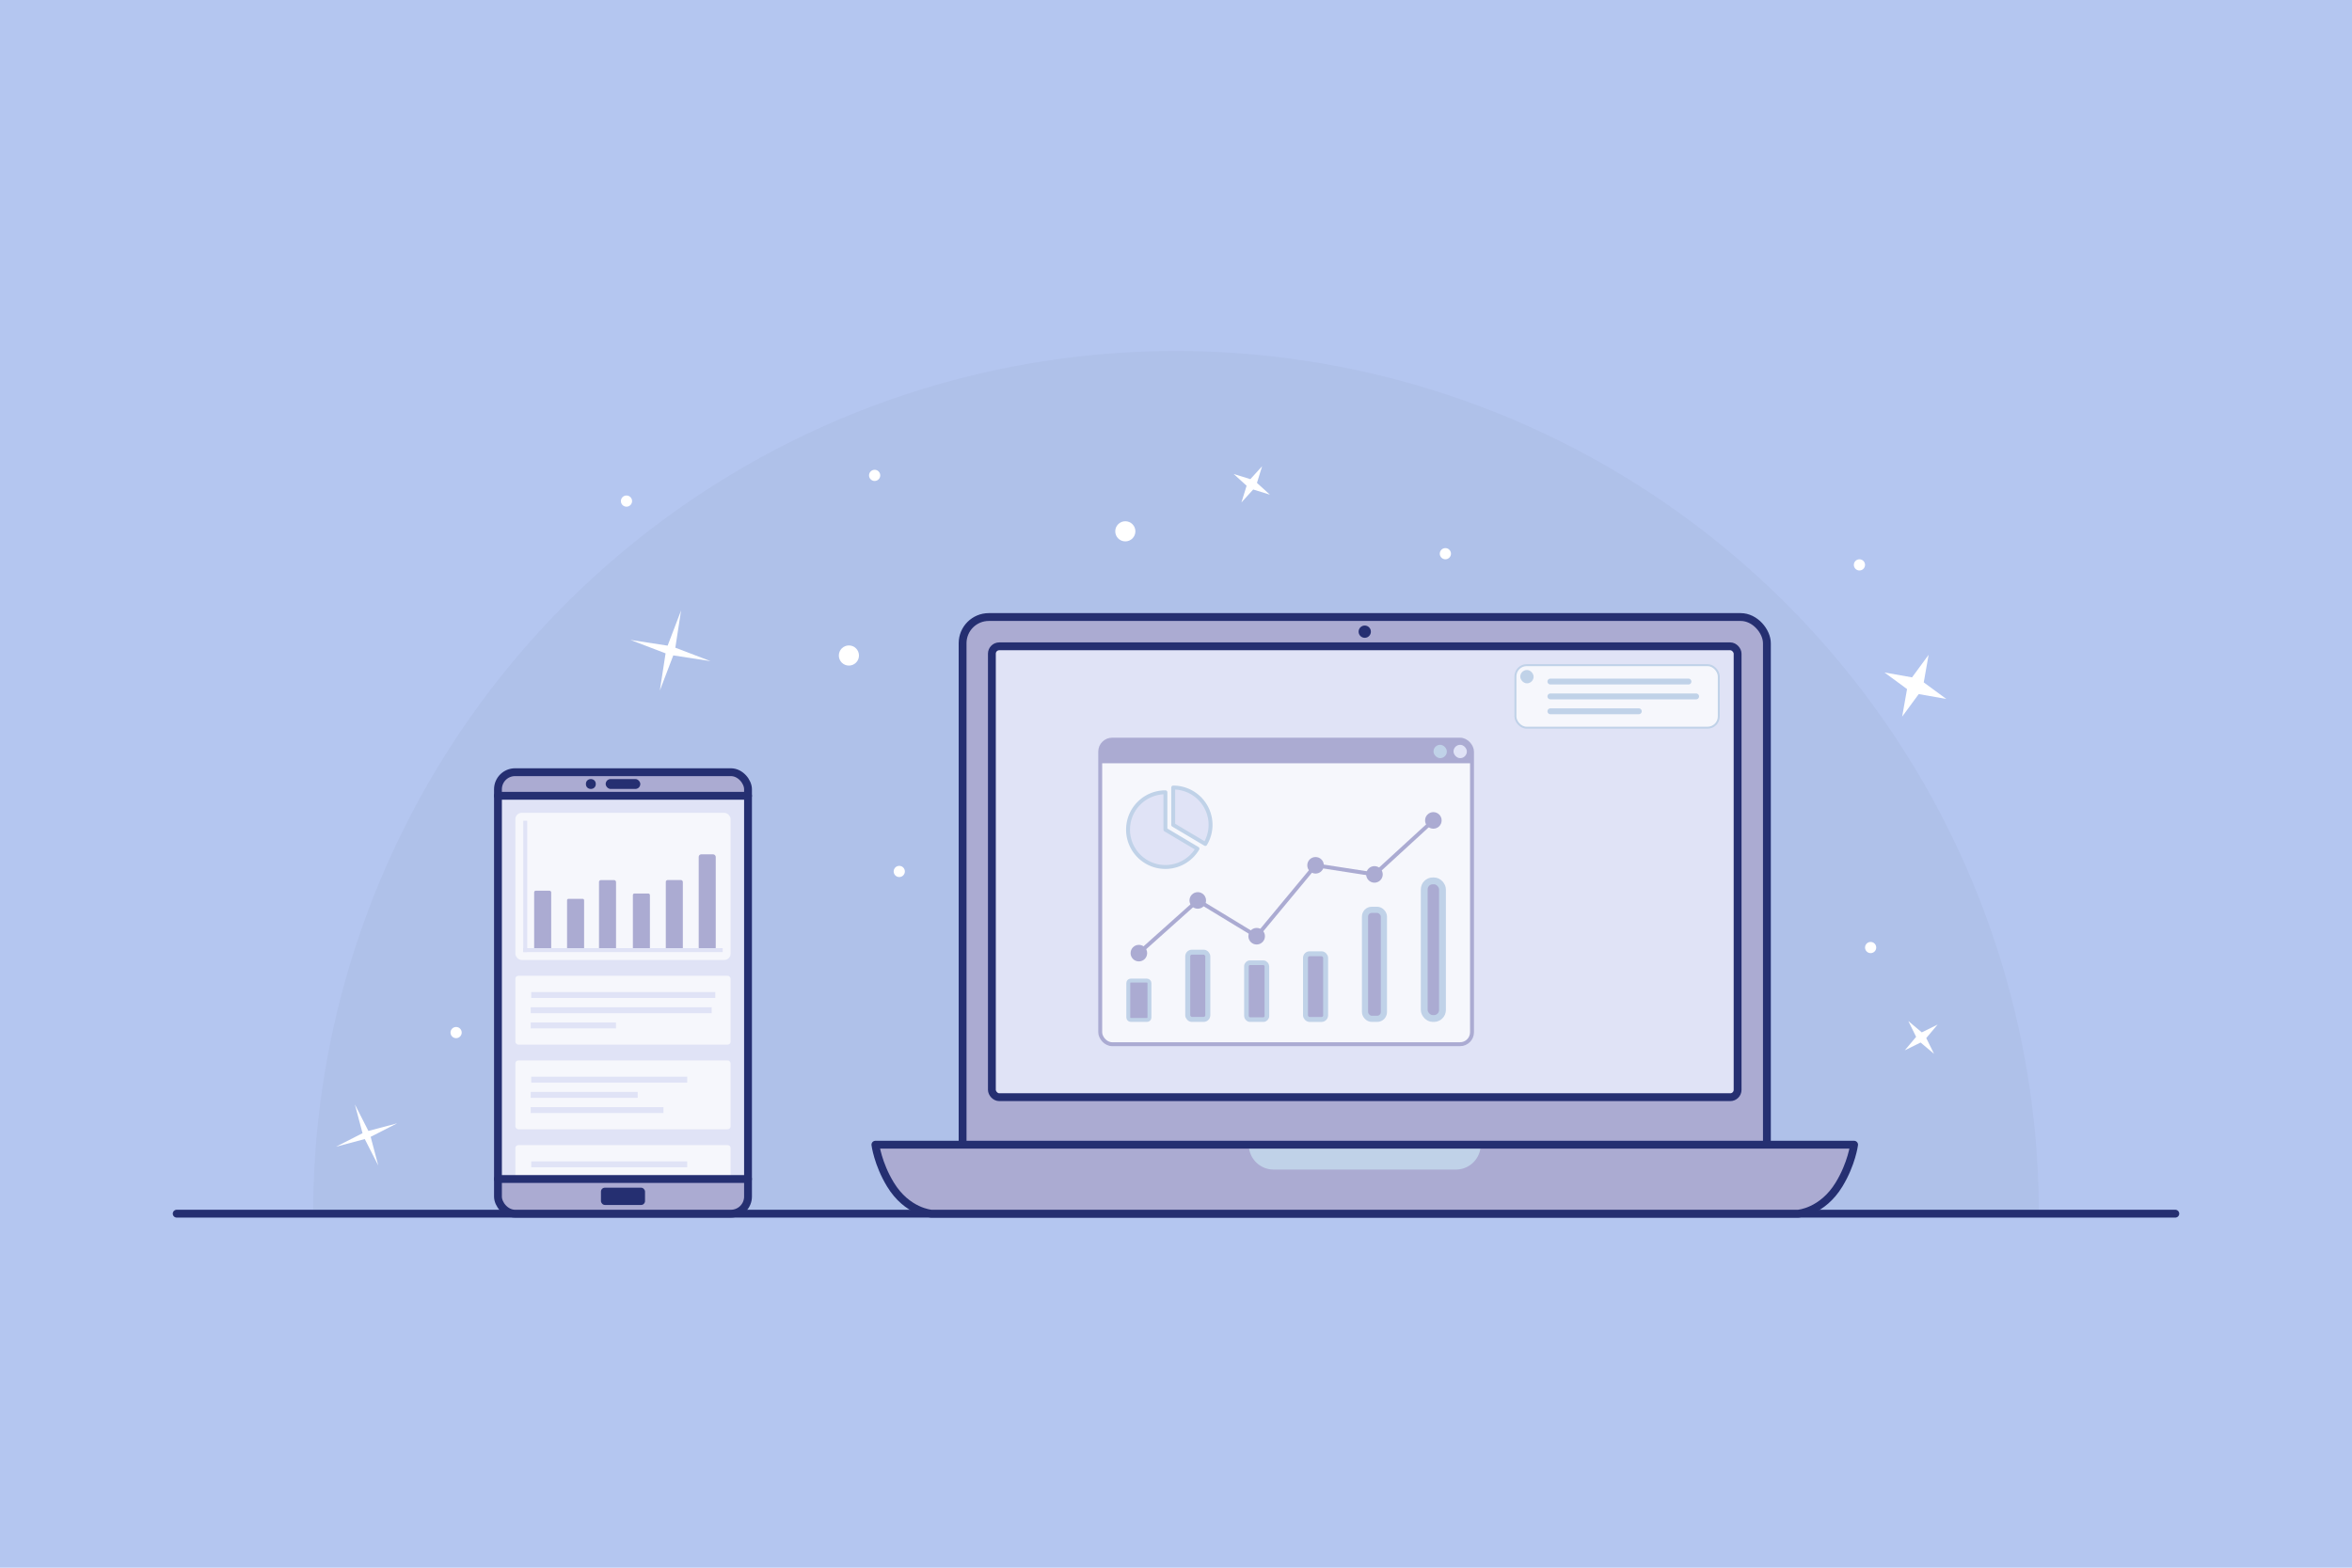 <svg xmlns="http://www.w3.org/2000/svg" width="1200" height="800"><path style="isolation:auto;mix-blend-mode:normal;solid-color:#000;solid-opacity:1" color="#000" overflow="visible" fill="#b4c6f0" fill-rule="evenodd" d="M0 0h1200v800.469H0z"/><path style="isolation:auto;mix-blend-mode:normal;solid-color:#000;solid-opacity:1" d="M600 179.129a440.212 440.212 0 00-440.213 440.21h880.426A440.212 440.212 0 00600 179.13z" color="#000" overflow="visible" fill-opacity=".028" fill-rule="evenodd"/><g transform="translate(0 100)" color="#000" fill="#fff" fill-rule="evenodd"><circle style="isolation:auto;mix-blend-mode:normal;solid-color:#000;solid-opacity:1" cx="433.116" cy="234.511" r="5.139" overflow="visible"/><circle style="isolation:auto;mix-blend-mode:normal;solid-color:#000;solid-opacity:1" cx="574.144" cy="171.134" r="5.139" overflow="visible"/><circle style="isolation:auto;mix-blend-mode:normal;solid-color:#000;solid-opacity:1" cx="954.405" cy="383.532" r="2.855" overflow="visible"/><circle style="isolation:auto;mix-blend-mode:normal;solid-color:#000;solid-opacity:1" cx="737.439" cy="182.554" r="2.855" overflow="visible"/><circle style="isolation:auto;mix-blend-mode:normal;solid-color:#000;solid-opacity:1" cx="446.248" cy="142.586" r="2.855" overflow="visible"/><circle style="isolation:auto;mix-blend-mode:normal;solid-color:#000;solid-opacity:1" cx="232.708" cy="426.926" r="2.855" overflow="visible"/><circle style="isolation:auto;mix-blend-mode:normal;solid-color:#000;solid-opacity:1" cx="948.695" cy="188.263" r="2.855" overflow="visible"/><circle style="isolation:auto;mix-blend-mode:normal;solid-color:#000;solid-opacity:1" cx="458.809" cy="344.707" r="2.855" overflow="visible"/><circle style="isolation:auto;mix-blend-mode:normal;solid-color:#000;solid-opacity:1" cx="319.637" cy="155.708" r="2.855" overflow="visible"/><path style="isolation:auto;mix-blend-mode:normal;solid-color:#000;solid-opacity:1" d="M347.488 211.523l-2.932 18.996 17.954 6.864-18.996-2.933-6.864 17.955 2.933-18.997-17.955-6.863 18.997 2.932zM983.991 234.16l-2.484 14.06 11.503 8.455-14.06-2.484-8.455 11.504 2.485-14.06-11.504-8.456 14.06 2.485zM643.94 137.909l-2.638 8.524 6.605 5.999-8.524-2.638-5.999 6.605 2.639-8.524-6.606-6 8.524 2.64zM202.647 473.23l-13.535 6.9 3.897 14.682-6.899-13.534-14.683 3.896 13.535-6.898-3.897-14.683 6.899 13.534zM988.575 422.848l-5.789 6.882 3.98 8.064-6.882-5.788-8.064 3.98 5.788-6.882-3.98-8.065 6.882 5.789z" overflow="visible"/></g><g transform="translate(0 -252.362)" color="#000"><path style="isolation:auto;mix-blend-mode:normal;solid-color:#000;solid-opacity:1" d="M90.15 871.703h1019.7" overflow="visible" fill="#f6f7fc" fill-rule="evenodd" stroke="#252f71" stroke-width="4" stroke-linecap="round" stroke-linejoin="round"/><rect style="isolation:auto;mix-blend-mode:normal;solid-color:#000;solid-opacity:1" width="127.579" height="225.282" x="254.062" y="646.42" ry="8.713" overflow="visible" fill="#ababd2" fill-rule="evenodd"/><rect style="isolation:auto;mix-blend-mode:normal;solid-color:#000;solid-opacity:1" width="410.359" height="287.517" x="491.12" y="567.238" ry="13.364" overflow="visible" fill="#ababd2" fill-rule="evenodd" stroke="#252f71" stroke-width="4"/><path style="isolation:auto;mix-blend-mode:normal;solid-color:#000;solid-opacity:1" d="M446.631 836.511s1.231 9.694 7.637 20.252c8.546 14.087 20.916 14.94 20.916 14.94h442.23s12.37-.853 20.916-14.94c6.406-10.558 7.637-20.252 7.637-20.252H446.63z" overflow="visible" fill="#ababd2" fill-rule="evenodd"/><path style="isolation:auto;mix-blend-mode:normal;solid-color:#000;solid-opacity:1" d="M637.139 836.511a12.65 12.65 0 0012.678 12.678h92.964a12.65 12.65 0 0012.678-12.678H637.14z" overflow="visible" fill="#c0d2e8" fill-rule="evenodd"/><path style="isolation:auto;mix-blend-mode:normal;solid-color:#000;solid-opacity:1" d="M446.631 836.511s1.231 9.694 7.637 20.252c8.546 14.087 20.916 14.94 20.916 14.94h442.23s12.37-.853 20.916-14.94c6.406-10.558 7.637-20.252 7.637-20.252H446.63z" overflow="visible" fill="none" stroke="#252f71" stroke-width="4" stroke-linecap="round" stroke-linejoin="round"/><rect style="isolation:auto;mix-blend-mode:normal;solid-color:#000;solid-opacity:1" width="380.47" height="230.084" x="506.064" y="582.182" ry="3.756" overflow="visible" fill="#e0e3f6" fill-rule="evenodd" stroke="#252f71" stroke-width="4"/><rect style="isolation:auto;mix-blend-mode:normal;solid-color:#000;solid-opacity:1" width="189.689" height="155.413" x="561.336" y="629.813" ry="6.104" overflow="visible" fill="#f6f7fc" fill-rule="evenodd"/><path style="isolation:auto;mix-blend-mode:normal;solid-color:#000;solid-opacity:1" d="M567.44 629.814a6.09 6.09 0 00-6.104 6.104v5.959h189.69v-5.96a6.092 6.092 0 00-6.106-6.103H567.44z" overflow="visible" fill="#ababd2" fill-rule="evenodd"/><rect style="isolation:auto;mix-blend-mode:normal;solid-color:#000;solid-opacity:1" width="6.808" height="6.808" x="741.59" y="632.441" ry="3.404" overflow="visible" fill="#e0e3f6" fill-rule="evenodd"/><rect style="isolation:auto;mix-blend-mode:normal;solid-color:#000;solid-opacity:1" width="6.808" height="6.808" x="731.378" y="632.441" ry="3.404" overflow="visible" fill="#c0d2e8" fill-rule="evenodd"/><rect style="isolation:auto;mix-blend-mode:normal;solid-color:#000;solid-opacity:1" width="189.689" height="155.413" x="561.336" y="629.813" ry="6.104" overflow="visible" fill="none" stroke="#ababd2" stroke-width="2"/><path style="isolation:auto;mix-blend-mode:normal;solid-color:#000;solid-opacity:1" d="M581.056 738.75l30.05-26.892 30.05 18.26 30.05-36.189 30.049 4.648 30.05-27.556" overflow="visible" fill="none" stroke="#ababd2" stroke-width="2" stroke-linecap="round" stroke-linejoin="round"/><circle style="isolation:auto;mix-blend-mode:normal;solid-color:#000;solid-opacity:1" cx="611.106" cy="711.858" r="4.226" overflow="visible" fill="#ababd2" fill-rule="evenodd"/><circle style="isolation:auto;mix-blend-mode:normal;solid-color:#000;solid-opacity:1" cx="641.155" cy="730.118" r="4.226" overflow="visible" fill="#ababd2" fill-rule="evenodd"/><circle style="isolation:auto;mix-blend-mode:normal;solid-color:#000;solid-opacity:1" cx="671.205" cy="693.929" r="4.226" overflow="visible" fill="#ababd2" fill-rule="evenodd"/><circle style="isolation:auto;mix-blend-mode:normal;solid-color:#000;solid-opacity:1" cx="581.056" cy="738.75" r="4.226" overflow="visible" fill="#ababd2" fill-rule="evenodd"/><circle style="isolation:auto;mix-blend-mode:normal;solid-color:#000;solid-opacity:1" cx="701.255" cy="698.577" r="4.226" overflow="visible" fill="#ababd2" fill-rule="evenodd"/><circle style="isolation:auto;mix-blend-mode:normal;solid-color:#000;solid-opacity:1" cx="731.304" cy="671.021" r="4.226" overflow="visible" fill="#ababd2" fill-rule="evenodd"/><rect style="isolation:auto;mix-blend-mode:normal;solid-color:#000;solid-opacity:1" width="10.79" height="20.086" x="575.661" y="752.762" ry="1.245" overflow="visible" fill="#ababd2" fill-rule="evenodd" stroke="#c0d2e8" stroke-width="2"/><rect style="isolation:auto;mix-blend-mode:normal;solid-color:#000;solid-opacity:1" width="10.243" height="34.314" x="605.984" y="738.261" ry="2.127" overflow="visible" fill="#ababd2" fill-rule="evenodd" stroke="#c0d2e8" stroke-width="2.547"/><rect style="isolation:auto;mix-blend-mode:normal;solid-color:#000;solid-opacity:1" width="10.427" height="29.019" x="635.942" y="743.648" ry="1.799" overflow="visible" fill="#ababd2" fill-rule="evenodd" stroke="#c0d2e8" stroke-width="2.363"/><rect style="isolation:auto;mix-blend-mode:normal;solid-color:#000;solid-opacity:1" width="10.27" height="33.51" x="666.07" y="739.078" ry="2.077" overflow="visible" fill="#ababd2" fill-rule="evenodd" stroke="#c0d2e8" stroke-width="2.52"/><rect style="isolation:auto;mix-blend-mode:normal;solid-color:#000;solid-opacity:1" width="9.644" height="55.626" x="696.433" y="716.649" ry="3.448" overflow="visible" fill="#ababd2" fill-rule="evenodd" stroke="#c0d2e8" stroke-width="3.146"/><rect style="isolation:auto;mix-blend-mode:normal;solid-color:#000;solid-opacity:1" width="9.315" height="70.238" x="726.647" y="701.873" ry="4.354" overflow="visible" fill="#ababd2" fill-rule="evenodd" stroke="#c0d2e8" stroke-width="3.475"/><path style="isolation:auto;mix-blend-mode:normal;solid-color:#000;solid-opacity:1" d="M594.59 656.672c-10.523.001-19.053 8.533-19.053 19.058 0 10.524 8.53 19.056 19.053 19.057a19.055 19.055 0 0016.36-9.328l-16.36-9.73zm16.36 28.787z" overflow="visible" fill="#e0e3f6" fill-rule="evenodd" stroke="#c0d2e8" stroke-width="2" stroke-linecap="round" stroke-linejoin="round"/><path style="isolation:auto;mix-blend-mode:normal;solid-color:#000;solid-opacity:1" d="M598.576 654.246v19.058l16.359 9.73a19.055 19.057 0 002.696-9.73 19.055 19.057 0 00-19.055-19.058z" overflow="visible" fill="#e0e3f6" fill-rule="evenodd" stroke="#c0d2e8" stroke-width="2" stroke-linecap="round" stroke-linejoin="round"/><rect style="isolation:auto;mix-blend-mode:normal;solid-color:#000;solid-opacity:1" width="103.765" height="31.928" x="773.169" y="591.782" ry="5.752" overflow="visible" fill="#f6f7fc" fill-rule="evenodd" stroke="#c0d2e8"/><rect style="isolation:auto;mix-blend-mode:normal;solid-color:#000;solid-opacity:1" width="6.808" height="6.808" x="775.649" y="594.262" ry="3.404" overflow="visible" fill="#c0d2e8" fill-rule="evenodd"/><path style="isolation:auto;mix-blend-mode:normal;solid-color:#000;solid-opacity:1" d="M791.018 607.746h74.348M791.018 600.156h70.426M791.018 615.335h45.105" overflow="visible" fill="#f6f7fc" fill-rule="evenodd" stroke="#c0d2e8" stroke-width="3" stroke-linecap="round" stroke-linejoin="round"/><rect style="isolation:auto;mix-blend-mode:normal;solid-color:#000;solid-opacity:1" width="127.579" height="195.544" x="254.062" y="658.463" ry="0" overflow="visible" fill="#e0e3f6" fill-rule="evenodd"/><path style="isolation:auto;mix-blend-mode:normal;solid-color:#000;solid-opacity:1" d="M254.062 658.463H381.64" overflow="visible" fill="#e0e3f6" fill-rule="evenodd" stroke="#252f71" stroke-width="4" stroke-linecap="round" stroke-linejoin="round"/><rect style="isolation:auto;mix-blend-mode:normal;solid-color:#000;solid-opacity:1" width="17.663" height="5.047" x="309.02" y="649.918" ry="2.523" overflow="visible" fill="#252f71" fill-rule="evenodd"/><circle style="isolation:auto;mix-blend-mode:normal;solid-color:#000;solid-opacity:1" cx="301.45" cy="652.442" r="2.523" overflow="visible" fill="#252f71" fill-rule="evenodd"/><rect style="isolation:auto;mix-blend-mode:normal;solid-color:#000;solid-opacity:1" width="22.485" height="8.813" x="306.609" y="858.449" ry="1.979" overflow="visible" fill="#252f71" fill-rule="evenodd"/><rect style="isolation:auto;mix-blend-mode:normal;solid-color:#000;solid-opacity:1" width="127.579" height="225.282" x="254.062" y="646.42" ry="8.713" overflow="visible" fill="none" stroke="#252f71" stroke-width="4"/><circle style="isolation:auto;mix-blend-mode:normal;solid-color:#000;solid-opacity:1" cx="696.299" cy="574.71" r="3.134" overflow="visible" fill="#252f71" fill-rule="evenodd"/><rect style="isolation:auto;mix-blend-mode:normal;solid-color:#000;solid-opacity:1" width="109.815" height="75.094" x="262.944" y="667.145" ry="3.23" overflow="visible" fill="#f6f7fc" fill-rule="evenodd"/><rect style="isolation:auto;mix-blend-mode:normal;solid-color:#000;solid-opacity:1" width="109.815" height="35.125" x="262.944" y="750.313" ry="1.511" overflow="visible" fill="#f6f7fc" fill-rule="evenodd"/><rect style="isolation:auto;mix-blend-mode:normal;solid-color:#000;solid-opacity:1" width="109.815" height="35.125" x="262.944" y="793.513" ry="1.511" overflow="visible" fill="#f6f7fc" fill-rule="evenodd"/><rect style="isolation:auto;mix-blend-mode:normal;solid-color:#000;solid-opacity:1" width="2" height="67.019" x="266.981" y="671.182" ry="0" overflow="visible" fill="#e0e3f6" fill-rule="evenodd"/><g transform="translate(127.066 -29.126)" fill="#ababd2" fill-rule="evenodd"><rect ry=".7" y="740.164" x="162.253" height="26.163" width="8.694" style="isolation:auto;mix-blend-mode:normal;solid-color:#000;solid-opacity:1" overflow="visible"/><rect ry=".811" y="736.025" x="145.463" height="30.303" width="8.694" style="isolation:auto;mix-blend-mode:normal;solid-color:#000;solid-opacity:1" overflow="visible"/><rect ry=".957" y="730.601" x="178.543" height="35.727" width="8.694" style="isolation:auto;mix-blend-mode:normal;solid-color:#000;solid-opacity:1" overflow="visible"/><rect ry=".773" y="737.452" x="195.833" height="28.875" width="8.694" style="isolation:auto;mix-blend-mode:normal;solid-color:#000;solid-opacity:1" overflow="visible"/><rect ry=".957" y="730.572" x="212.623" height="35.756" width="8.694" style="isolation:auto;mix-blend-mode:normal;solid-color:#000;solid-opacity:1" overflow="visible"/><rect ry="1.309" y="717.451" x="229.413" height="48.877" width="8.694" style="isolation:auto;mix-blend-mode:normal;solid-color:#000;solid-opacity:1" overflow="visible"/></g><rect style="isolation:auto;mix-blend-mode:normal;solid-color:#000;solid-opacity:1" width="2" height="101.74" x="736.201" y="-368.721" ry="0" transform="rotate(90)" overflow="visible" fill="#e0e3f6" fill-rule="evenodd"/><g fill="none" stroke="#e0e3f6" stroke-width="3" stroke-linejoin="round"><path d="M270.747 767.876H363.1M271.032 760.096h93.924M270.747 775.655h43.536" style="isolation:auto;mix-blend-mode:normal;solid-color:#000;solid-opacity:1" overflow="visible"/></g><path style="isolation:auto;mix-blend-mode:normal;solid-color:#000;solid-opacity:1" d="M270.747 811.075h54.604M271.032 803.296h79.591M270.747 818.854h67.76" overflow="visible" fill="none" stroke="#e0e3f6" stroke-width="3" stroke-linejoin="round"/><path style="isolation:auto;mix-blend-mode:normal;solid-color:#000;solid-opacity:1" d="M264.455 836.712c-.837 0-1.512.673-1.512 1.51v15.785H372.76v-15.785c0-.837-.675-1.51-1.512-1.51H264.455z" overflow="visible" fill="#f6f7fc" fill-rule="evenodd"/><path style="isolation:auto;mix-blend-mode:normal;solid-color:#000;solid-opacity:1" d="M254.062 854.008H381.64" overflow="visible" fill="#e0e3f6" fill-rule="evenodd" stroke="#252f71" stroke-width="4" stroke-linecap="round" stroke-linejoin="round"/><path style="isolation:auto;mix-blend-mode:normal;solid-color:#000;solid-opacity:1" d="M271.032 846.495h79.591" overflow="visible" fill="none" stroke="#e0e3f6" stroke-width="3" stroke-linejoin="round"/></g></svg>